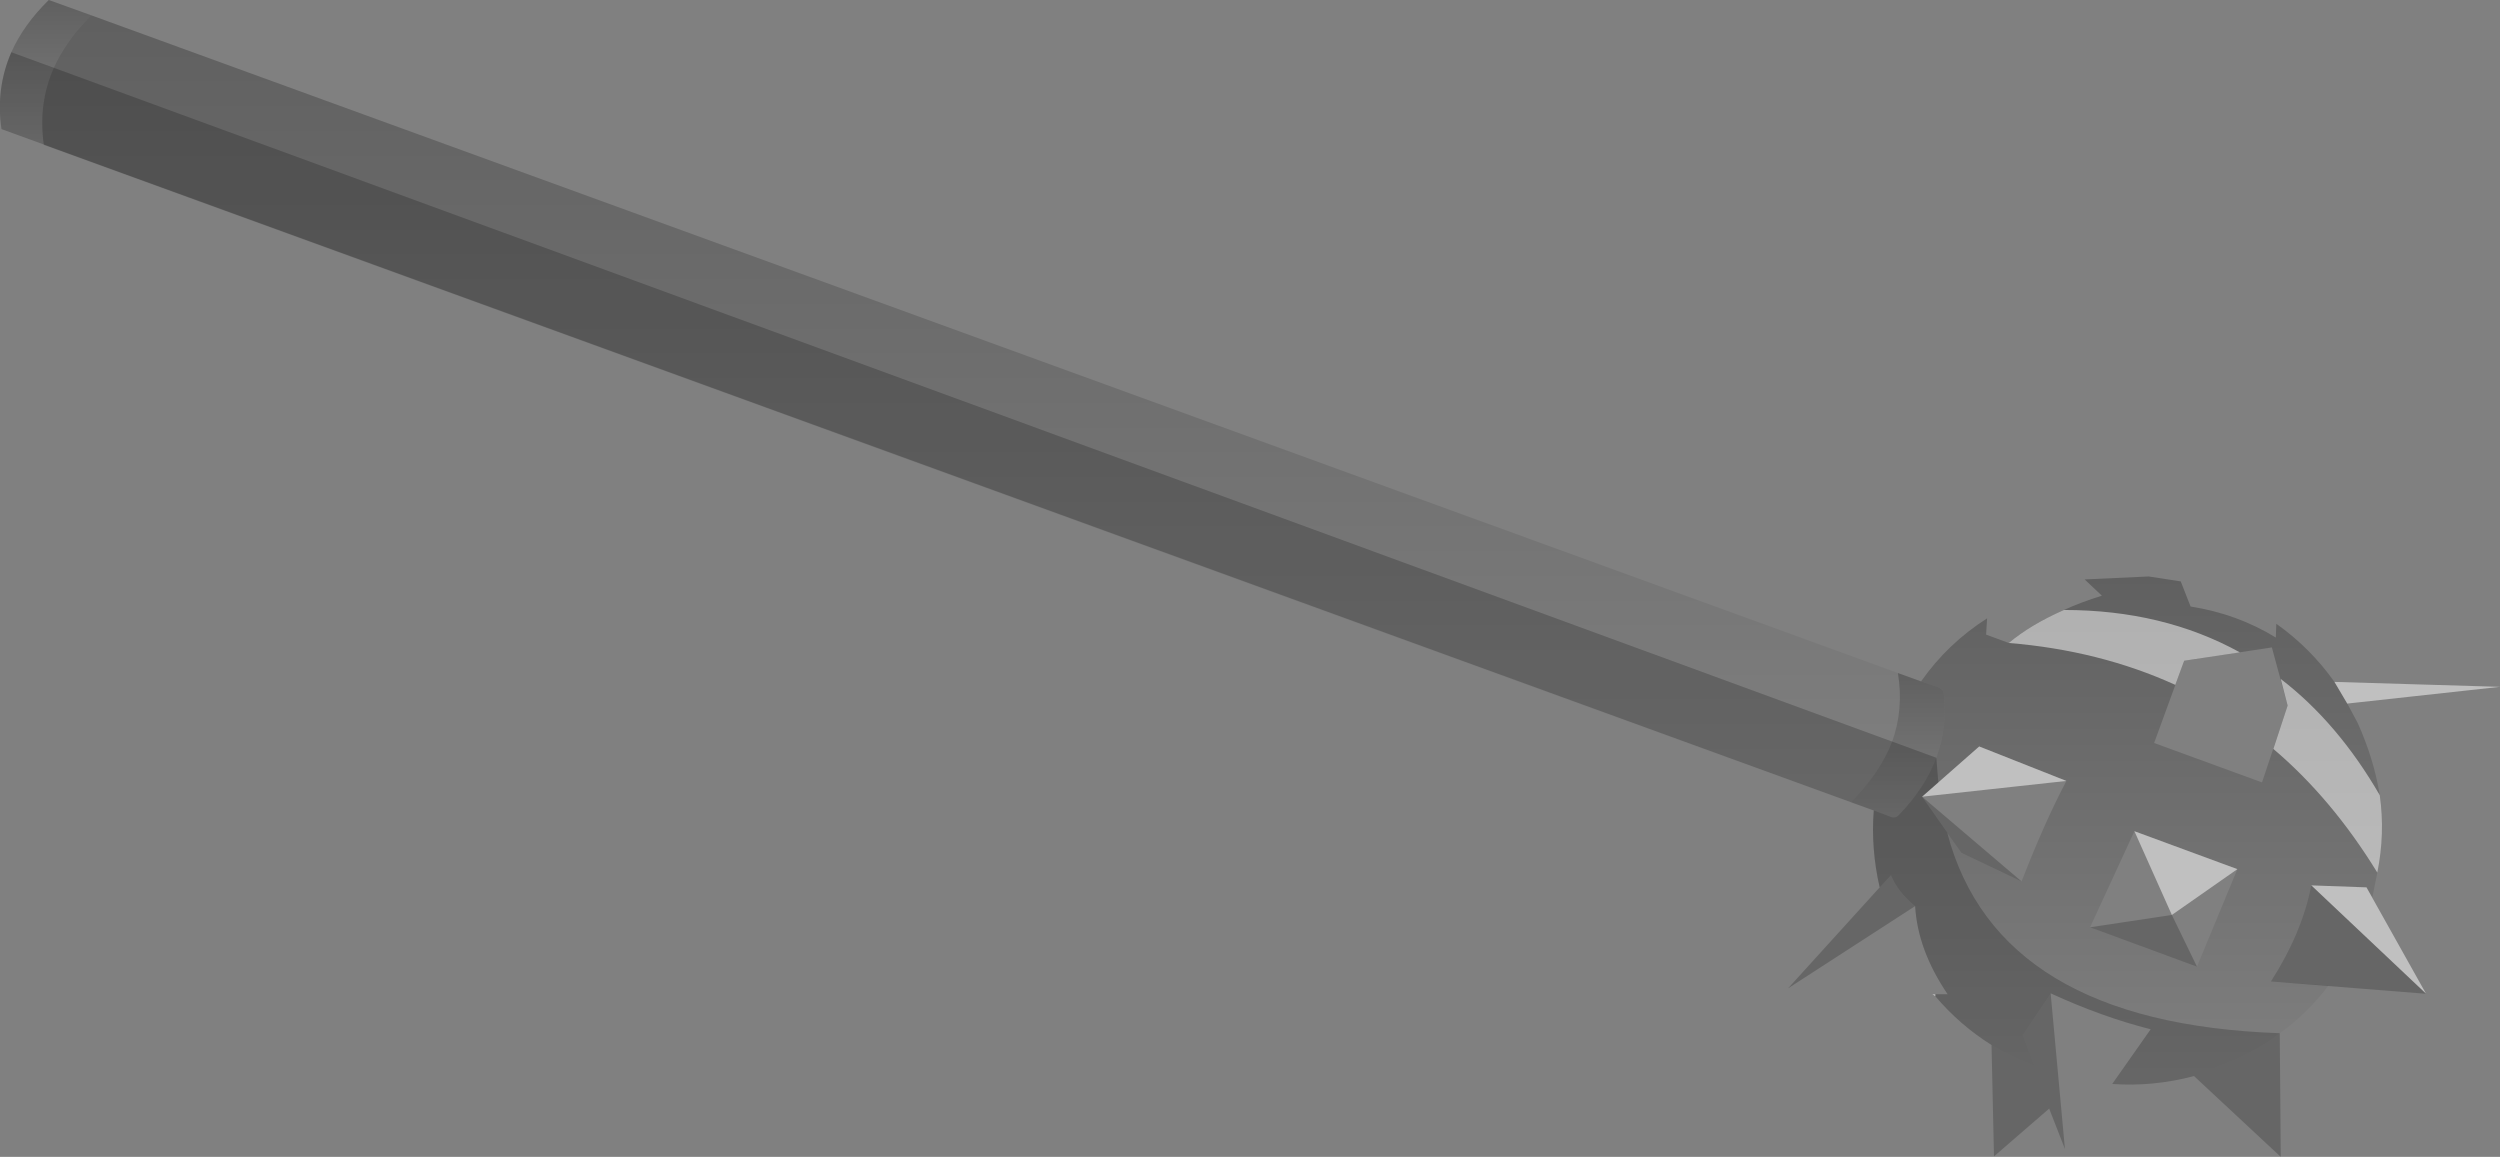 <?xml version="1.0" encoding="UTF-8" standalone="no"?>
<svg xmlns:xlink="http://www.w3.org/1999/xlink" height="117.4px" width="253.7px" xmlns="http://www.w3.org/2000/svg">
  <rect width="100%" height="100%" fill="#808080" stroke="none"/>
  <g transform="matrix(1.0, 0.0, 0.0, 1.0, 203.05, -67.2)">
    <path d="M-8.1 136.35 Q-5.4 132.5 -1.4 129.95 L-1.5 131.6 0.8 132.45 Q3.0 130.6 6.4 129.1 8.15 128.3 10.25 127.65 L8.5 126.0 15.0 125.7 18.25 126.2 19.25 128.75 Q24.0 129.5 27.9 131.9 L27.95 130.5 Q31.4 132.95 33.85 136.4 L35.15 138.6 36.2 140.55 Q37.85 144.2 38.45 147.9 39.0 151.8 38.2 155.75 L37.7 158.25 37.1 157.25 31.5 157.05 Q30.55 161.9 27.4 166.8 L33.25 167.2 Q31.15 170.0 28.3 172.05 26.3 173.6 23.7 174.75 L19.6 176.4 Q15.4 177.5 11.3 177.2 L15.2 171.65 Q10.25 170.4 5.05 168.0 L2.2 172.25 3.4 175.35 Q1.15 174.45 -0.95 173.25 -4.2 171.2 -6.65 168.3 L-6.65 168.1 -5.4 168.1 Q-8.45 163.6 -8.7 159.15 -10.5 157.65 -11.15 156.0 L-12.3 157.25 Q-13.2 153.35 -12.9 149.45 L-11.3 150.05 Q-10.7 150.35 -10.3 149.85 -7.7 147.15 -6.55 144.1 -5.4 141.0 -5.8 137.55 -5.8 137.2 -6.35 136.95 L-8.1 136.35 M13.55 151.55 L9.05 161.3 19.9 165.3 24.0 155.4 13.55 151.55 M18.6 134.25 L15.55 142.6 26.5 146.6 29.1 138.8 27.5 132.9 18.6 134.25 M6.65 146.45 L-2.2 142.95 -8.0 148.05 -4.0 153.75 2.1 156.65 Q4.45 150.6 6.65 146.45" fill="url(#gradient0)" fill-rule="evenodd" stroke="none"/>
    <path d="M-8.1 136.35 L-6.35 136.95 Q-5.8 137.2 -5.8 137.55 -5.4 141.0 -6.55 144.1 -7.7 147.15 -10.3 149.85 -10.7 150.35 -11.3 150.05 L-12.9 149.45 -15.25 148.65 Q-12.3 145.7 -11.05 142.5 -9.85 139.2 -10.45 135.5 L-8.1 136.35" fill="url(#gradient1)" fill-rule="evenodd" stroke="none"/>
    <path d="M-15.25 148.65 L-198.6 81.9 Q-199.2 77.75 -197.6 74.1 -196.3 71.25 -193.8 68.75 L-10.45 135.5 Q-9.85 139.2 -11.05 142.5 -12.3 145.7 -15.25 148.65" fill="url(#gradient2)" fill-rule="evenodd" stroke="none"/>
    <path d="M-198.6 81.9 L-202.9 80.3 Q-203.5 76.2 -201.9 72.5 -200.65 69.7 -198.1 67.2 L-193.8 68.75 Q-196.3 71.25 -197.6 74.1 -199.2 77.75 -198.6 81.9" fill="url(#gradient3)" fill-rule="evenodd" stroke="none"/>
    <path d="M6.4 129.1 Q16.45 129.1 24.25 133.4 L18.6 134.25 17.7 136.7 Q10.0 133.2 0.8 132.45 3.0 130.6 6.4 129.1 M29.1 138.8 L28.4 136.1 Q34.2 140.55 38.45 147.9 39.0 151.8 38.2 155.75 33.6 148.25 27.65 143.2 L29.1 138.8 M35.15 138.6 L33.85 136.4 50.65 136.9 35.15 138.6 M43.15 168.05 L31.5 157.05 37.1 157.25 43.15 168.05 M17.35 160.05 L13.55 151.55 24.0 155.4 17.35 160.05 M-6.65 168.3 Q-6.85 168.15 -6.95 168.1 L-6.65 168.1 -6.65 168.3 M-6.35 146.6 L-2.2 142.95 6.65 146.45 -8.0 148.05 -6.35 146.6" fill="#ffffff" fill-opacity="0.502" fill-rule="evenodd" stroke="none"/>
    <path d="M43.15 168.05 L27.4 166.8 Q30.55 161.9 31.5 157.05 L43.15 168.05 M17.35 160.05 L19.9 165.3 9.05 161.3 17.35 160.05 M-8.0 148.05 L2.1 156.65 -4.0 153.75 -5.45 151.7 Q-0.35 171.05 28.3 172.05 L28.4 184.6 19.6 176.4 Q15.4 177.5 11.3 177.2 L15.2 171.65 Q10.25 170.4 5.05 168.0 L6.5 183.8 4.9 179.7 -0.7 184.55 -0.95 173.25 Q-4.2 171.2 -6.65 168.3 L-6.65 168.1 -5.4 168.1 Q-8.45 163.6 -8.7 159.15 L-21.6 167.5 -12.3 157.25 Q-13.2 153.35 -12.9 149.45 L-202.9 80.3 Q-203.5 76.2 -201.9 72.5 L-6.55 144.1 -6.35 146.6 -8.0 148.05" fill="#000000" fill-opacity="0.2" fill-rule="evenodd" stroke="none"/>
  </g>
  <defs>
    <linearGradient gradientTransform="matrix(0.0, 0.032, -0.032, 0.0, 12.9, 151.4)" gradientUnits="userSpaceOnUse" id="gradient0" spreadMethod="pad" x1="-819.2" x2="819.2">
      <stop offset="0.0" stop-color="#000000" stop-opacity="0.251"/>
      <stop offset="1.0" stop-color="#000000" stop-opacity="0.0"/>
    </linearGradient>
    <linearGradient gradientTransform="matrix(0.0, 0.009, -0.006, 0.0, -10.45, 142.85)" gradientUnits="userSpaceOnUse" id="gradient1" spreadMethod="pad" x1="-819.2" x2="819.2">
      <stop offset="0.0" stop-color="#000000" stop-opacity="0.251"/>
      <stop offset="1.0" stop-color="#000000" stop-opacity="0.0"/>
    </linearGradient>
    <linearGradient gradientTransform="matrix(0.0, 0.049, -0.115, 0.0, -104.5, 108.7)" gradientUnits="userSpaceOnUse" id="gradient2" spreadMethod="pad" x1="-819.2" x2="819.2">
      <stop offset="0.0" stop-color="#000000" stop-opacity="0.251"/>
      <stop offset="1.0" stop-color="#000000" stop-opacity="0.0"/>
    </linearGradient>
    <linearGradient gradientTransform="matrix(0.0, 0.009, -0.006, 0.0, -198.4, 74.5)" gradientUnits="userSpaceOnUse" id="gradient3" spreadMethod="pad" x1="-819.2" x2="819.2">
      <stop offset="0.0" stop-color="#000000" stop-opacity="0.251"/>
      <stop offset="1.0" stop-color="#000000" stop-opacity="0.0"/>
    </linearGradient>
  </defs>
</svg>
